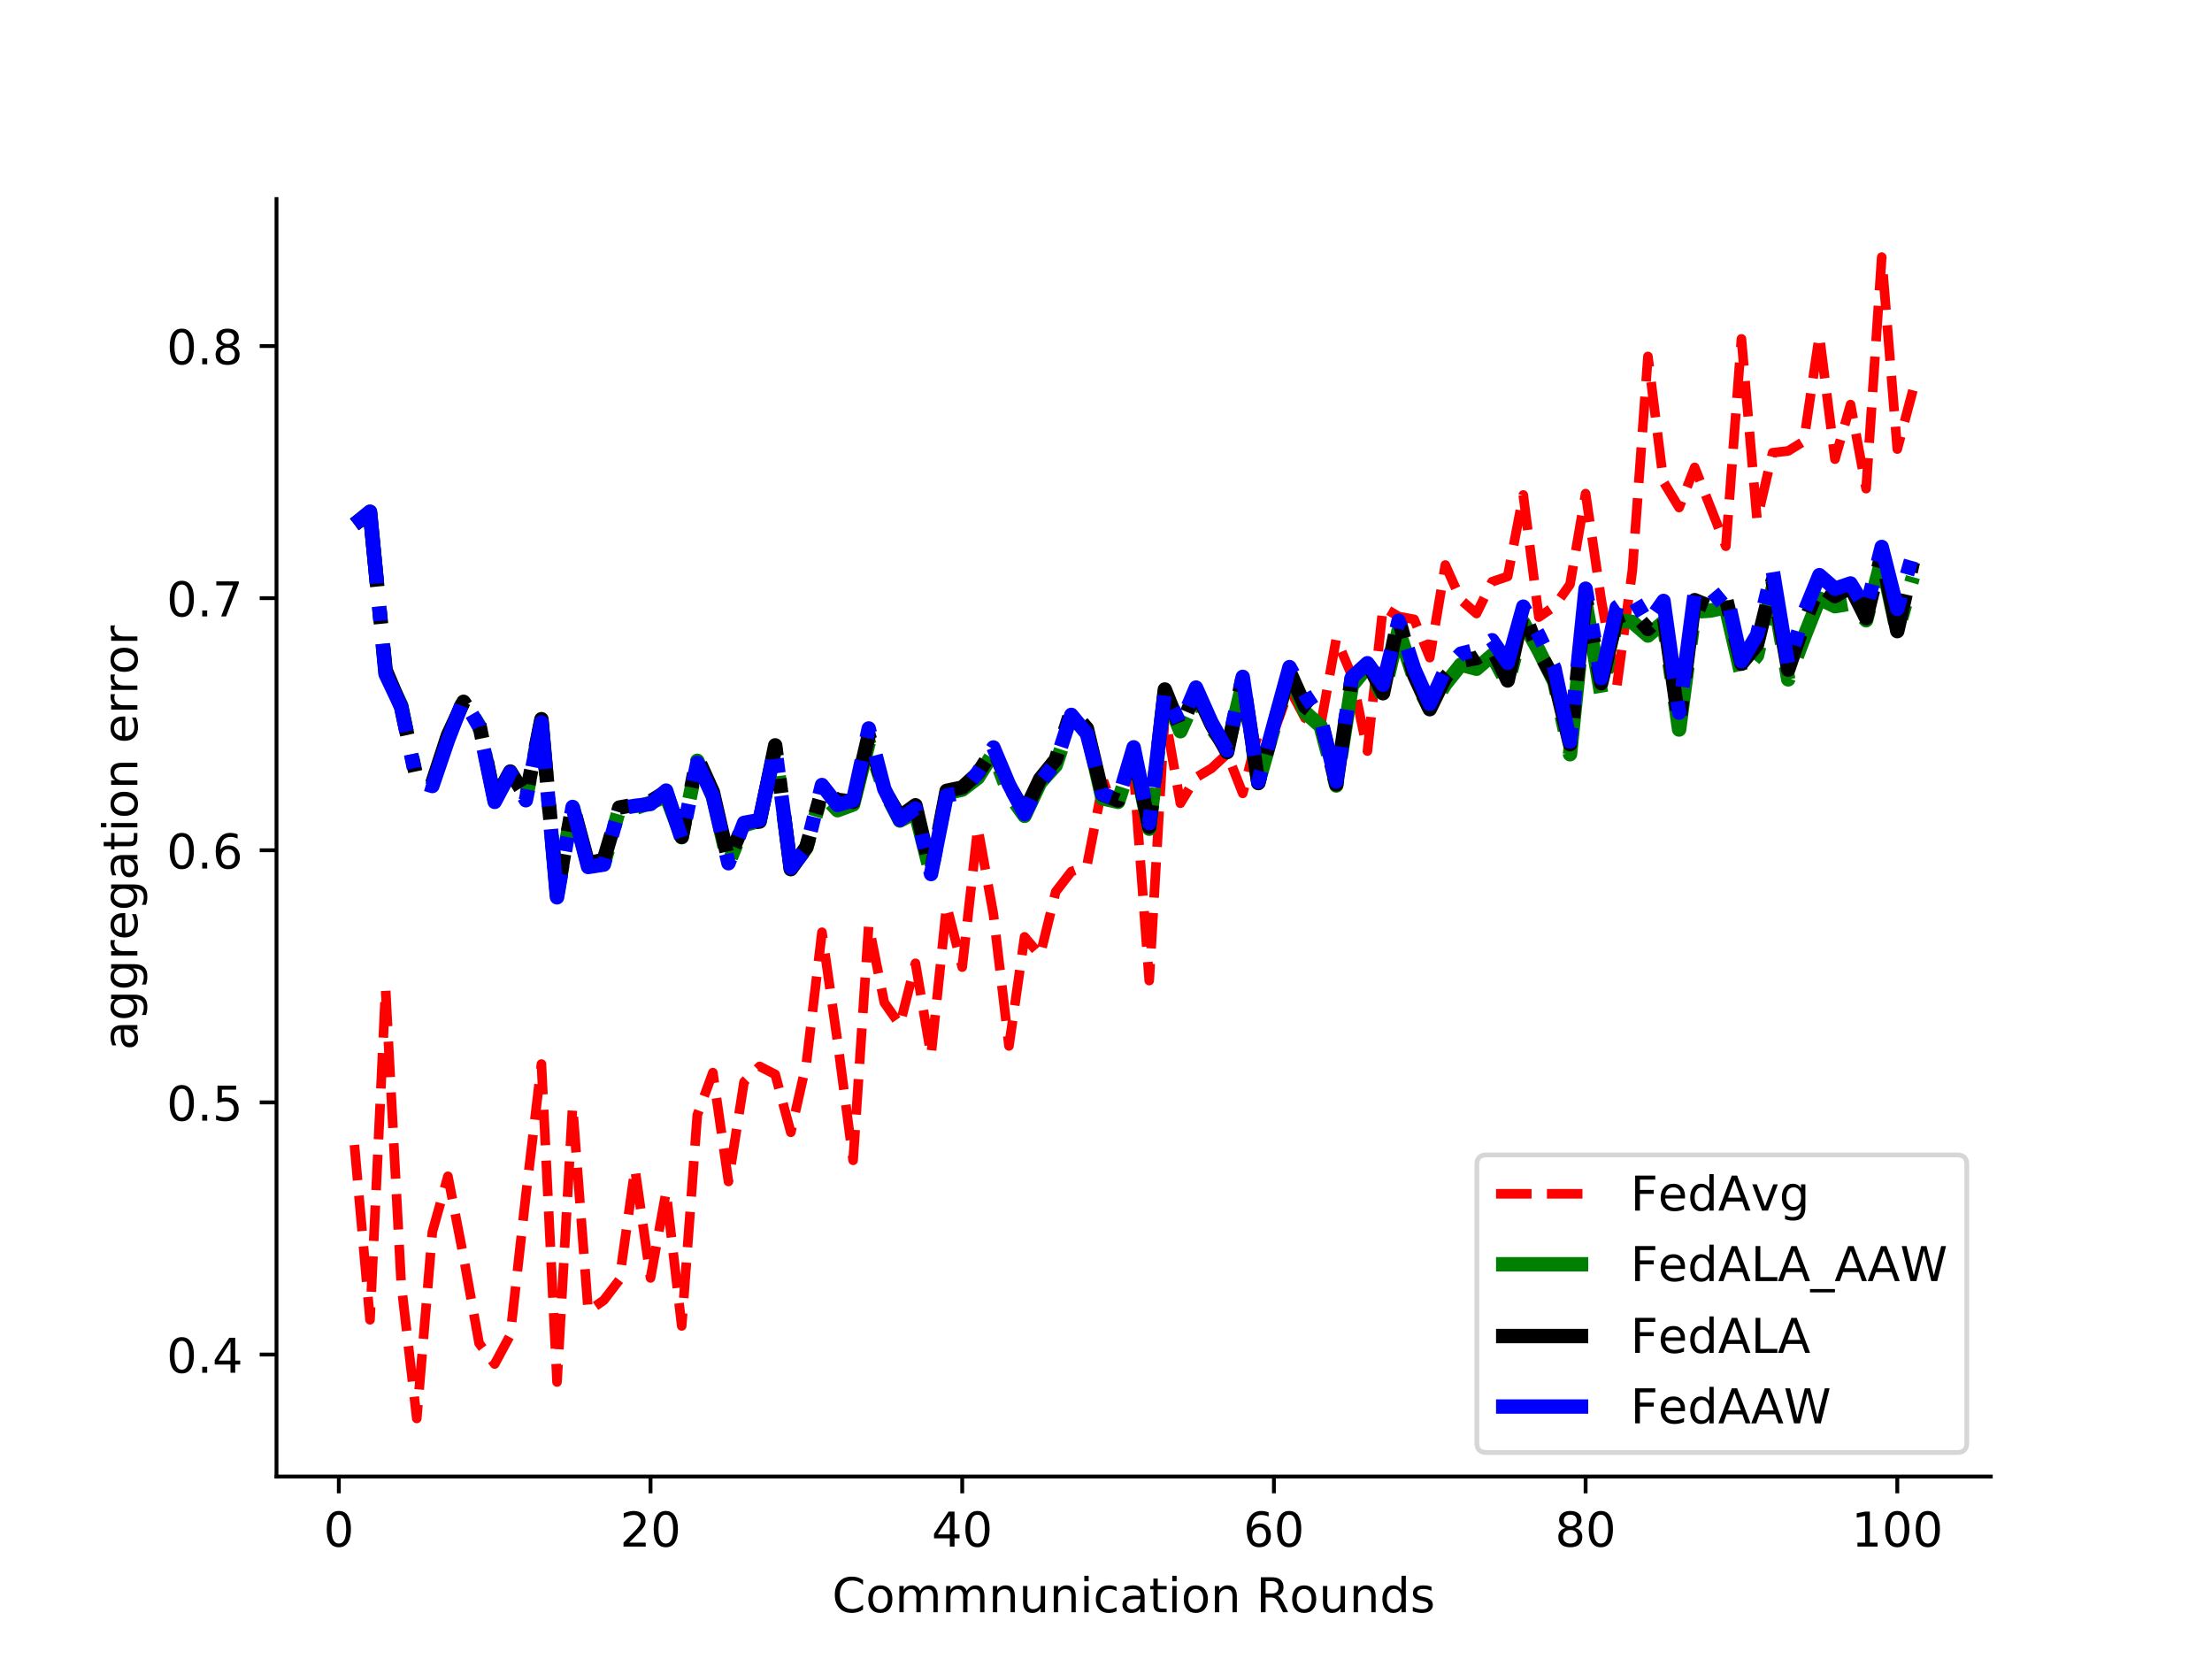 <?xml version="1.0" encoding="utf-8" standalone="no"?>
<!DOCTYPE svg PUBLIC "-//W3C//DTD SVG 1.1//EN"
  "http://www.w3.org/Graphics/SVG/1.1/DTD/svg11.dtd">
<!-- Created with matplotlib (https://matplotlib.org/) -->
<svg height="345.6pt" version="1.1" viewBox="0 0 460.8 345.6" width="460.8pt" xmlns="http://www.w3.org/2000/svg" xmlns:xlink="http://www.w3.org/1999/xlink">
 <defs>
  <style type="text/css">
*{stroke-linecap:butt;stroke-linejoin:round;}
  </style>
 </defs>
 <g id="figure_1">
  <g id="patch_1">
   <path d="M 0 345.6 
L 460.8 345.6 
L 460.8 0 
L 0 0 
z
" style="fill:#ffffff;"/>
  </g>
  <g id="axes_1">
   <g id="patch_2">
    <path d="M 57.6 307.584 
L 414.72 307.584 
L 414.72 41.472 
L 57.6 41.472 
z
" style="fill:#ffffff;"/>
   </g>
   <g id="matplotlib.axis_1">
    <g id="xtick_1">
     <g id="line2d_1">
      <defs>
       <path d="M 0 0 
L 0 3.5 
" id="mc156497c60" style="stroke:#000000;stroke-width:0.8;"/>
      </defs>
      <g>
       <use style="stroke:#000000;stroke-width:0.8;" x="70.586" xlink:href="#mc156497c60" y="307.584"/>
      </g>
     </g>
     <g id="text_1">
      <!-- 0 -->
      <defs>
       <path d="M 31.781 66.406 
Q 24.172 66.406 20.328 58.906 
Q 16.5 51.422 16.5 36.375 
Q 16.5 21.391 20.328 13.891 
Q 24.172 6.391 31.781 6.391 
Q 39.453 6.391 43.281 13.891 
Q 47.125 21.391 47.125 36.375 
Q 47.125 51.422 43.281 58.906 
Q 39.453 66.406 31.781 66.406 
z
M 31.781 74.219 
Q 44.047 74.219 50.516 64.516 
Q 56.984 54.828 56.984 36.375 
Q 56.984 17.969 50.516 8.266 
Q 44.047 -1.422 31.781 -1.422 
Q 19.531 -1.422 13.062 8.266 
Q 6.594 17.969 6.594 36.375 
Q 6.594 54.828 13.062 64.516 
Q 19.531 74.219 31.781 74.219 
z
" id="DejaVuSans-48"/>
      </defs>
      <g transform="translate(67.405 322.182)scale(0.1 -0.1)">
       <use xlink:href="#DejaVuSans-48"/>
      </g>
     </g>
    </g>
    <g id="xtick_2">
     <g id="line2d_2">
      <g>
       <use style="stroke:#000000;stroke-width:0.8;" x="135.517" xlink:href="#mc156497c60" y="307.584"/>
      </g>
     </g>
     <g id="text_2">
      <!-- 20 -->
      <defs>
       <path d="M 19.188 8.297 
L 53.609 8.297 
L 53.609 0 
L 7.328 0 
L 7.328 8.297 
Q 12.938 14.109 22.625 23.891 
Q 32.328 33.688 34.812 36.531 
Q 39.547 41.844 41.422 45.531 
Q 43.312 49.219 43.312 52.781 
Q 43.312 58.594 39.234 62.25 
Q 35.156 65.922 28.609 65.922 
Q 23.969 65.922 18.812 64.312 
Q 13.672 62.703 7.812 59.422 
L 7.812 69.391 
Q 13.766 71.781 18.938 73 
Q 24.125 74.219 28.422 74.219 
Q 39.75 74.219 46.484 68.547 
Q 53.219 62.891 53.219 53.422 
Q 53.219 48.922 51.531 44.891 
Q 49.859 40.875 45.406 35.406 
Q 44.188 33.984 37.641 27.219 
Q 31.109 20.453 19.188 8.297 
z
" id="DejaVuSans-50"/>
      </defs>
      <g transform="translate(129.155 322.182)scale(0.1 -0.1)">
       <use xlink:href="#DejaVuSans-50"/>
       <use x="63.623" xlink:href="#DejaVuSans-48"/>
      </g>
     </g>
    </g>
    <g id="xtick_3">
     <g id="line2d_3">
      <g>
       <use style="stroke:#000000;stroke-width:0.8;" x="200.448" xlink:href="#mc156497c60" y="307.584"/>
      </g>
     </g>
     <g id="text_3">
      <!-- 40 -->
      <defs>
       <path d="M 37.797 64.312 
L 12.891 25.391 
L 37.797 25.391 
z
M 35.203 72.906 
L 47.609 72.906 
L 47.609 25.391 
L 58.016 25.391 
L 58.016 17.188 
L 47.609 17.188 
L 47.609 0 
L 37.797 0 
L 37.797 17.188 
L 4.891 17.188 
L 4.891 26.703 
z
" id="DejaVuSans-52"/>
      </defs>
      <g transform="translate(194.085 322.182)scale(0.1 -0.1)">
       <use xlink:href="#DejaVuSans-52"/>
       <use x="63.623" xlink:href="#DejaVuSans-48"/>
      </g>
     </g>
    </g>
    <g id="xtick_4">
     <g id="line2d_4">
      <g>
       <use style="stroke:#000000;stroke-width:0.8;" x="265.379" xlink:href="#mc156497c60" y="307.584"/>
      </g>
     </g>
     <g id="text_4">
      <!-- 60 -->
      <defs>
       <path d="M 33.016 40.375 
Q 26.375 40.375 22.484 35.828 
Q 18.609 31.297 18.609 23.391 
Q 18.609 15.531 22.484 10.953 
Q 26.375 6.391 33.016 6.391 
Q 39.656 6.391 43.531 10.953 
Q 47.406 15.531 47.406 23.391 
Q 47.406 31.297 43.531 35.828 
Q 39.656 40.375 33.016 40.375 
z
M 52.594 71.297 
L 52.594 62.312 
Q 48.875 64.062 45.094 64.984 
Q 41.312 65.922 37.594 65.922 
Q 27.828 65.922 22.672 59.328 
Q 17.531 52.734 16.797 39.406 
Q 19.672 43.656 24.016 45.922 
Q 28.375 48.188 33.594 48.188 
Q 44.578 48.188 50.953 41.516 
Q 57.328 34.859 57.328 23.391 
Q 57.328 12.156 50.688 5.359 
Q 44.047 -1.422 33.016 -1.422 
Q 20.359 -1.422 13.672 8.266 
Q 6.984 17.969 6.984 36.375 
Q 6.984 53.656 15.188 63.938 
Q 23.391 74.219 37.203 74.219 
Q 40.922 74.219 44.703 73.484 
Q 48.484 72.75 52.594 71.297 
z
" id="DejaVuSans-54"/>
      </defs>
      <g transform="translate(259.016 322.182)scale(0.1 -0.1)">
       <use xlink:href="#DejaVuSans-54"/>
       <use x="63.623" xlink:href="#DejaVuSans-48"/>
      </g>
     </g>
    </g>
    <g id="xtick_5">
     <g id="line2d_5">
      <g>
       <use style="stroke:#000000;stroke-width:0.8;" x="330.31" xlink:href="#mc156497c60" y="307.584"/>
      </g>
     </g>
     <g id="text_5">
      <!-- 80 -->
      <defs>
       <path d="M 31.781 34.625 
Q 24.75 34.625 20.719 30.859 
Q 16.703 27.094 16.703 20.516 
Q 16.703 13.922 20.719 10.156 
Q 24.75 6.391 31.781 6.391 
Q 38.812 6.391 42.859 10.172 
Q 46.922 13.969 46.922 20.516 
Q 46.922 27.094 42.891 30.859 
Q 38.875 34.625 31.781 34.625 
z
M 21.922 38.812 
Q 15.578 40.375 12.031 44.719 
Q 8.5 49.078 8.5 55.328 
Q 8.5 64.062 14.719 69.141 
Q 20.953 74.219 31.781 74.219 
Q 42.672 74.219 48.875 69.141 
Q 55.078 64.062 55.078 55.328 
Q 55.078 49.078 51.531 44.719 
Q 48 40.375 41.703 38.812 
Q 48.828 37.156 52.797 32.312 
Q 56.781 27.484 56.781 20.516 
Q 56.781 9.906 50.312 4.234 
Q 43.844 -1.422 31.781 -1.422 
Q 19.734 -1.422 13.25 4.234 
Q 6.781 9.906 6.781 20.516 
Q 6.781 27.484 10.781 32.312 
Q 14.797 37.156 21.922 38.812 
z
M 18.312 54.391 
Q 18.312 48.734 21.844 45.562 
Q 25.391 42.391 31.781 42.391 
Q 38.141 42.391 41.719 45.562 
Q 45.312 48.734 45.312 54.391 
Q 45.312 60.062 41.719 63.234 
Q 38.141 66.406 31.781 66.406 
Q 25.391 66.406 21.844 63.234 
Q 18.312 60.062 18.312 54.391 
z
" id="DejaVuSans-56"/>
      </defs>
      <g transform="translate(323.947 322.182)scale(0.1 -0.1)">
       <use xlink:href="#DejaVuSans-56"/>
       <use x="63.623" xlink:href="#DejaVuSans-48"/>
      </g>
     </g>
    </g>
    <g id="xtick_6">
     <g id="line2d_6">
      <g>
       <use style="stroke:#000000;stroke-width:0.8;" x="395.241" xlink:href="#mc156497c60" y="307.584"/>
      </g>
     </g>
     <g id="text_6">
      <!-- 100 -->
      <defs>
       <path d="M 12.406 8.297 
L 28.516 8.297 
L 28.516 63.922 
L 10.984 60.406 
L 10.984 69.391 
L 28.422 72.906 
L 38.281 72.906 
L 38.281 8.297 
L 54.391 8.297 
L 54.391 0 
L 12.406 0 
z
" id="DejaVuSans-49"/>
      </defs>
      <g transform="translate(385.697 322.182)scale(0.1 -0.1)">
       <use xlink:href="#DejaVuSans-49"/>
       <use x="63.623" xlink:href="#DejaVuSans-48"/>
       <use x="127.246" xlink:href="#DejaVuSans-48"/>
      </g>
     </g>
    </g>
    <g id="text_7">
     <!--  Commnunication Rounds  -->
     <defs>
      <path id="DejaVuSans-32"/>
      <path d="M 64.406 67.281 
L 64.406 56.891 
Q 59.422 61.531 53.781 63.812 
Q 48.141 66.109 41.797 66.109 
Q 29.297 66.109 22.656 58.469 
Q 16.016 50.828 16.016 36.375 
Q 16.016 21.969 22.656 14.328 
Q 29.297 6.688 41.797 6.688 
Q 48.141 6.688 53.781 8.984 
Q 59.422 11.281 64.406 15.922 
L 64.406 5.609 
Q 59.234 2.094 53.438 0.328 
Q 47.656 -1.422 41.219 -1.422 
Q 24.656 -1.422 15.125 8.703 
Q 5.609 18.844 5.609 36.375 
Q 5.609 53.953 15.125 64.078 
Q 24.656 74.219 41.219 74.219 
Q 47.75 74.219 53.531 72.484 
Q 59.328 70.75 64.406 67.281 
z
" id="DejaVuSans-67"/>
      <path d="M 30.609 48.391 
Q 23.391 48.391 19.188 42.75 
Q 14.984 37.109 14.984 27.297 
Q 14.984 17.484 19.156 11.844 
Q 23.344 6.203 30.609 6.203 
Q 37.797 6.203 41.984 11.859 
Q 46.188 17.531 46.188 27.297 
Q 46.188 37.016 41.984 42.703 
Q 37.797 48.391 30.609 48.391 
z
M 30.609 56 
Q 42.328 56 49.016 48.375 
Q 55.719 40.766 55.719 27.297 
Q 55.719 13.875 49.016 6.219 
Q 42.328 -1.422 30.609 -1.422 
Q 18.844 -1.422 12.172 6.219 
Q 5.516 13.875 5.516 27.297 
Q 5.516 40.766 12.172 48.375 
Q 18.844 56 30.609 56 
z
" id="DejaVuSans-111"/>
      <path d="M 52 44.188 
Q 55.375 50.25 60.062 53.125 
Q 64.75 56 71.094 56 
Q 79.641 56 84.281 50.016 
Q 88.922 44.047 88.922 33.016 
L 88.922 0 
L 79.891 0 
L 79.891 32.719 
Q 79.891 40.578 77.094 44.375 
Q 74.312 48.188 68.609 48.188 
Q 61.625 48.188 57.562 43.547 
Q 53.516 38.922 53.516 30.906 
L 53.516 0 
L 44.484 0 
L 44.484 32.719 
Q 44.484 40.625 41.703 44.406 
Q 38.922 48.188 33.109 48.188 
Q 26.219 48.188 22.156 43.531 
Q 18.109 38.875 18.109 30.906 
L 18.109 0 
L 9.078 0 
L 9.078 54.688 
L 18.109 54.688 
L 18.109 46.188 
Q 21.188 51.219 25.484 53.609 
Q 29.781 56 35.688 56 
Q 41.656 56 45.828 52.969 
Q 50 49.953 52 44.188 
z
" id="DejaVuSans-109"/>
      <path d="M 54.891 33.016 
L 54.891 0 
L 45.906 0 
L 45.906 32.719 
Q 45.906 40.484 42.875 44.328 
Q 39.844 48.188 33.797 48.188 
Q 26.516 48.188 22.312 43.547 
Q 18.109 38.922 18.109 30.906 
L 18.109 0 
L 9.078 0 
L 9.078 54.688 
L 18.109 54.688 
L 18.109 46.188 
Q 21.344 51.125 25.703 53.562 
Q 30.078 56 35.797 56 
Q 45.219 56 50.047 50.172 
Q 54.891 44.344 54.891 33.016 
z
" id="DejaVuSans-110"/>
      <path d="M 8.5 21.578 
L 8.5 54.688 
L 17.484 54.688 
L 17.484 21.922 
Q 17.484 14.156 20.5 10.266 
Q 23.531 6.391 29.594 6.391 
Q 36.859 6.391 41.078 11.031 
Q 45.312 15.672 45.312 23.688 
L 45.312 54.688 
L 54.297 54.688 
L 54.297 0 
L 45.312 0 
L 45.312 8.406 
Q 42.047 3.422 37.719 1 
Q 33.406 -1.422 27.688 -1.422 
Q 18.266 -1.422 13.375 4.438 
Q 8.5 10.297 8.5 21.578 
z
M 31.109 56 
z
" id="DejaVuSans-117"/>
      <path d="M 9.422 54.688 
L 18.406 54.688 
L 18.406 0 
L 9.422 0 
z
M 9.422 75.984 
L 18.406 75.984 
L 18.406 64.594 
L 9.422 64.594 
z
" id="DejaVuSans-105"/>
      <path d="M 48.781 52.594 
L 48.781 44.188 
Q 44.969 46.297 41.141 47.344 
Q 37.312 48.391 33.406 48.391 
Q 24.656 48.391 19.812 42.844 
Q 14.984 37.312 14.984 27.297 
Q 14.984 17.281 19.812 11.734 
Q 24.656 6.203 33.406 6.203 
Q 37.312 6.203 41.141 7.25 
Q 44.969 8.297 48.781 10.406 
L 48.781 2.094 
Q 45.016 0.344 40.984 -0.531 
Q 36.969 -1.422 32.422 -1.422 
Q 20.062 -1.422 12.781 6.344 
Q 5.516 14.109 5.516 27.297 
Q 5.516 40.672 12.859 48.328 
Q 20.219 56 33.016 56 
Q 37.156 56 41.109 55.141 
Q 45.062 54.297 48.781 52.594 
z
" id="DejaVuSans-99"/>
      <path d="M 34.281 27.484 
Q 23.391 27.484 19.188 25 
Q 14.984 22.516 14.984 16.5 
Q 14.984 11.719 18.141 8.906 
Q 21.297 6.109 26.703 6.109 
Q 34.188 6.109 38.703 11.406 
Q 43.219 16.703 43.219 25.484 
L 43.219 27.484 
z
M 52.203 31.203 
L 52.203 0 
L 43.219 0 
L 43.219 8.297 
Q 40.141 3.328 35.547 0.953 
Q 30.953 -1.422 24.312 -1.422 
Q 15.922 -1.422 10.953 3.297 
Q 6 8.016 6 15.922 
Q 6 25.141 12.172 29.828 
Q 18.359 34.516 30.609 34.516 
L 43.219 34.516 
L 43.219 35.406 
Q 43.219 41.609 39.141 45 
Q 35.062 48.391 27.688 48.391 
Q 23 48.391 18.547 47.266 
Q 14.109 46.141 10.016 43.891 
L 10.016 52.203 
Q 14.938 54.109 19.578 55.047 
Q 24.219 56 28.609 56 
Q 40.484 56 46.344 49.844 
Q 52.203 43.703 52.203 31.203 
z
" id="DejaVuSans-97"/>
      <path d="M 18.312 70.219 
L 18.312 54.688 
L 36.812 54.688 
L 36.812 47.703 
L 18.312 47.703 
L 18.312 18.016 
Q 18.312 11.328 20.141 9.422 
Q 21.969 7.516 27.594 7.516 
L 36.812 7.516 
L 36.812 0 
L 27.594 0 
Q 17.188 0 13.234 3.875 
Q 9.281 7.766 9.281 18.016 
L 9.281 47.703 
L 2.688 47.703 
L 2.688 54.688 
L 9.281 54.688 
L 9.281 70.219 
z
" id="DejaVuSans-116"/>
      <path d="M 44.391 34.188 
Q 47.562 33.109 50.562 29.594 
Q 53.562 26.078 56.594 19.922 
L 66.609 0 
L 56 0 
L 46.688 18.703 
Q 43.062 26.031 39.672 28.422 
Q 36.281 30.812 30.422 30.812 
L 19.672 30.812 
L 19.672 0 
L 9.812 0 
L 9.812 72.906 
L 32.078 72.906 
Q 44.578 72.906 50.734 67.672 
Q 56.891 62.453 56.891 51.906 
Q 56.891 45.016 53.688 40.469 
Q 50.484 35.938 44.391 34.188 
z
M 19.672 64.797 
L 19.672 38.922 
L 32.078 38.922 
Q 39.203 38.922 42.844 42.219 
Q 46.484 45.516 46.484 51.906 
Q 46.484 58.297 42.844 61.547 
Q 39.203 64.797 32.078 64.797 
z
" id="DejaVuSans-82"/>
      <path d="M 45.406 46.391 
L 45.406 75.984 
L 54.391 75.984 
L 54.391 0 
L 45.406 0 
L 45.406 8.203 
Q 42.578 3.328 38.25 0.953 
Q 33.938 -1.422 27.875 -1.422 
Q 17.969 -1.422 11.734 6.484 
Q 5.516 14.406 5.516 27.297 
Q 5.516 40.188 11.734 48.094 
Q 17.969 56 27.875 56 
Q 33.938 56 38.25 53.625 
Q 42.578 51.266 45.406 46.391 
z
M 14.797 27.297 
Q 14.797 17.391 18.875 11.75 
Q 22.953 6.109 30.078 6.109 
Q 37.203 6.109 41.297 11.75 
Q 45.406 17.391 45.406 27.297 
Q 45.406 37.203 41.297 42.844 
Q 37.203 48.484 30.078 48.484 
Q 22.953 48.484 18.875 42.844 
Q 14.797 37.203 14.797 27.297 
z
" id="DejaVuSans-100"/>
      <path d="M 44.281 53.078 
L 44.281 44.578 
Q 40.484 46.531 36.375 47.5 
Q 32.281 48.484 27.875 48.484 
Q 21.188 48.484 17.844 46.438 
Q 14.5 44.391 14.5 40.281 
Q 14.5 37.156 16.891 35.375 
Q 19.281 33.594 26.516 31.984 
L 29.594 31.297 
Q 39.156 29.25 43.188 25.516 
Q 47.219 21.781 47.219 15.094 
Q 47.219 7.469 41.188 3.016 
Q 35.156 -1.422 24.609 -1.422 
Q 20.219 -1.422 15.453 -0.562 
Q 10.688 0.297 5.422 2 
L 5.422 11.281 
Q 10.406 8.688 15.234 7.391 
Q 20.062 6.109 24.812 6.109 
Q 31.156 6.109 34.562 8.281 
Q 37.984 10.453 37.984 14.406 
Q 37.984 18.062 35.516 20.016 
Q 33.062 21.969 24.703 23.781 
L 21.578 24.516 
Q 13.234 26.266 9.516 29.906 
Q 5.812 33.547 5.812 39.891 
Q 5.812 47.609 11.281 51.797 
Q 16.75 56 26.812 56 
Q 31.781 56 36.172 55.266 
Q 40.578 54.547 44.281 53.078 
z
" id="DejaVuSans-115"/>
     </defs>
     <g transform="translate(170.169 335.861)scale(0.1 -0.1)">
      <use xlink:href="#DejaVuSans-32"/>
      <use x="31.787" xlink:href="#DejaVuSans-67"/>
      <use x="101.611" xlink:href="#DejaVuSans-111"/>
      <use x="162.793" xlink:href="#DejaVuSans-109"/>
      <use x="260.205" xlink:href="#DejaVuSans-109"/>
      <use x="357.617" xlink:href="#DejaVuSans-110"/>
      <use x="420.996" xlink:href="#DejaVuSans-117"/>
      <use x="484.375" xlink:href="#DejaVuSans-110"/>
      <use x="547.754" xlink:href="#DejaVuSans-105"/>
      <use x="575.537" xlink:href="#DejaVuSans-99"/>
      <use x="630.518" xlink:href="#DejaVuSans-97"/>
      <use x="691.797" xlink:href="#DejaVuSans-116"/>
      <use x="731.006" xlink:href="#DejaVuSans-105"/>
      <use x="758.789" xlink:href="#DejaVuSans-111"/>
      <use x="819.971" xlink:href="#DejaVuSans-110"/>
      <use x="883.35" xlink:href="#DejaVuSans-32"/>
      <use x="915.137" xlink:href="#DejaVuSans-82"/>
      <use x="984.557" xlink:href="#DejaVuSans-111"/>
      <use x="1045.738" xlink:href="#DejaVuSans-117"/>
      <use x="1109.117" xlink:href="#DejaVuSans-110"/>
      <use x="1172.496" xlink:href="#DejaVuSans-100"/>
      <use x="1235.973" xlink:href="#DejaVuSans-115"/>
      <use x="1288.072" xlink:href="#DejaVuSans-32"/>
     </g>
    </g>
   </g>
   <g id="matplotlib.axis_2">
    <g id="ytick_1">
     <g id="line2d_7">
      <defs>
       <path d="M 0 0 
L -3.5 0 
" id="m874e9dde27" style="stroke:#000000;stroke-width:0.8;"/>
      </defs>
      <g>
       <use style="stroke:#000000;stroke-width:0.8;" x="57.6" xlink:href="#m874e9dde27" y="282.173"/>
      </g>
     </g>
     <g id="text_8">
      <!-- 0.4 -->
      <defs>
       <path d="M 10.688 12.406 
L 21 12.406 
L 21 0 
L 10.688 0 
z
" id="DejaVuSans-46"/>
      </defs>
      <g transform="translate(34.697 285.972)scale(0.1 -0.1)">
       <use xlink:href="#DejaVuSans-48"/>
       <use x="63.623" xlink:href="#DejaVuSans-46"/>
       <use x="95.41" xlink:href="#DejaVuSans-52"/>
      </g>
     </g>
    </g>
    <g id="ytick_2">
     <g id="line2d_8">
      <g>
       <use style="stroke:#000000;stroke-width:0.8;" x="57.6" xlink:href="#m874e9dde27" y="229.651"/>
      </g>
     </g>
     <g id="text_9">
      <!-- 0.5 -->
      <defs>
       <path d="M 10.797 72.906 
L 49.516 72.906 
L 49.516 64.594 
L 19.828 64.594 
L 19.828 46.734 
Q 21.969 47.469 24.109 47.828 
Q 26.266 48.188 28.422 48.188 
Q 40.625 48.188 47.75 41.5 
Q 54.891 34.812 54.891 23.391 
Q 54.891 11.625 47.562 5.094 
Q 40.234 -1.422 26.906 -1.422 
Q 22.312 -1.422 17.547 -0.641 
Q 12.797 0.141 7.719 1.703 
L 7.719 11.625 
Q 12.109 9.234 16.797 8.062 
Q 21.484 6.891 26.703 6.891 
Q 35.156 6.891 40.078 11.328 
Q 45.016 15.766 45.016 23.391 
Q 45.016 31 40.078 35.438 
Q 35.156 39.891 26.703 39.891 
Q 22.75 39.891 18.812 39.016 
Q 14.891 38.141 10.797 36.281 
z
" id="DejaVuSans-53"/>
      </defs>
      <g transform="translate(34.697 233.45)scale(0.1 -0.1)">
       <use xlink:href="#DejaVuSans-48"/>
       <use x="63.623" xlink:href="#DejaVuSans-46"/>
       <use x="95.41" xlink:href="#DejaVuSans-53"/>
      </g>
     </g>
    </g>
    <g id="ytick_3">
     <g id="line2d_9">
      <g>
       <use style="stroke:#000000;stroke-width:0.8;" x="57.6" xlink:href="#m874e9dde27" y="177.129"/>
      </g>
     </g>
     <g id="text_10">
      <!-- 0.6 -->
      <g transform="translate(34.697 180.928)scale(0.1 -0.1)">
       <use xlink:href="#DejaVuSans-48"/>
       <use x="63.623" xlink:href="#DejaVuSans-46"/>
       <use x="95.41" xlink:href="#DejaVuSans-54"/>
      </g>
     </g>
    </g>
    <g id="ytick_4">
     <g id="line2d_10">
      <g>
       <use style="stroke:#000000;stroke-width:0.8;" x="57.6" xlink:href="#m874e9dde27" y="124.607"/>
      </g>
     </g>
     <g id="text_11">
      <!-- 0.7 -->
      <defs>
       <path d="M 8.203 72.906 
L 55.078 72.906 
L 55.078 68.703 
L 28.609 0 
L 18.312 0 
L 43.219 64.594 
L 8.203 64.594 
z
" id="DejaVuSans-55"/>
      </defs>
      <g transform="translate(34.697 128.406)scale(0.1 -0.1)">
       <use xlink:href="#DejaVuSans-48"/>
       <use x="63.623" xlink:href="#DejaVuSans-46"/>
       <use x="95.41" xlink:href="#DejaVuSans-55"/>
      </g>
     </g>
    </g>
    <g id="ytick_5">
     <g id="line2d_11">
      <g>
       <use style="stroke:#000000;stroke-width:0.8;" x="57.6" xlink:href="#m874e9dde27" y="72.085"/>
      </g>
     </g>
     <g id="text_12">
      <!-- 0.8 -->
      <g transform="translate(34.697 75.885)scale(0.1 -0.1)">
       <use xlink:href="#DejaVuSans-48"/>
       <use x="63.623" xlink:href="#DejaVuSans-46"/>
       <use x="95.41" xlink:href="#DejaVuSans-56"/>
      </g>
     </g>
    </g>
    <g id="text_13">
     <!--  aggregation error  -->
     <defs>
      <path d="M 45.406 27.984 
Q 45.406 37.75 41.375 43.109 
Q 37.359 48.484 30.078 48.484 
Q 22.859 48.484 18.828 43.109 
Q 14.797 37.75 14.797 27.984 
Q 14.797 18.266 18.828 12.891 
Q 22.859 7.516 30.078 7.516 
Q 37.359 7.516 41.375 12.891 
Q 45.406 18.266 45.406 27.984 
z
M 54.391 6.781 
Q 54.391 -7.172 48.188 -13.984 
Q 42 -20.797 29.203 -20.797 
Q 24.469 -20.797 20.266 -20.094 
Q 16.062 -19.391 12.109 -17.922 
L 12.109 -9.188 
Q 16.062 -11.328 19.922 -12.344 
Q 23.781 -13.375 27.781 -13.375 
Q 36.625 -13.375 41.016 -8.766 
Q 45.406 -4.156 45.406 5.172 
L 45.406 9.625 
Q 42.625 4.781 38.281 2.391 
Q 33.938 0 27.875 0 
Q 17.828 0 11.672 7.656 
Q 5.516 15.328 5.516 27.984 
Q 5.516 40.672 11.672 48.328 
Q 17.828 56 27.875 56 
Q 33.938 56 38.281 53.609 
Q 42.625 51.219 45.406 46.391 
L 45.406 54.688 
L 54.391 54.688 
z
" id="DejaVuSans-103"/>
      <path d="M 41.109 46.297 
Q 39.594 47.172 37.812 47.578 
Q 36.031 48 33.891 48 
Q 26.266 48 22.188 43.047 
Q 18.109 38.094 18.109 28.812 
L 18.109 0 
L 9.078 0 
L 9.078 54.688 
L 18.109 54.688 
L 18.109 46.188 
Q 20.953 51.172 25.484 53.578 
Q 30.031 56 36.531 56 
Q 37.453 56 38.578 55.875 
Q 39.703 55.766 41.062 55.516 
z
" id="DejaVuSans-114"/>
      <path d="M 56.203 29.594 
L 56.203 25.203 
L 14.891 25.203 
Q 15.484 15.922 20.484 11.062 
Q 25.484 6.203 34.422 6.203 
Q 39.594 6.203 44.453 7.469 
Q 49.312 8.734 54.109 11.281 
L 54.109 2.781 
Q 49.266 0.734 44.188 -0.344 
Q 39.109 -1.422 33.891 -1.422 
Q 20.797 -1.422 13.156 6.188 
Q 5.516 13.812 5.516 26.812 
Q 5.516 40.234 12.766 48.109 
Q 20.016 56 32.328 56 
Q 43.359 56 49.781 48.891 
Q 56.203 41.797 56.203 29.594 
z
M 47.219 32.234 
Q 47.125 39.594 43.094 43.984 
Q 39.062 48.391 32.422 48.391 
Q 24.906 48.391 20.391 44.141 
Q 15.875 39.891 15.188 32.172 
z
" id="DejaVuSans-101"/>
     </defs>
     <g transform="translate(28.617 221.954)rotate(-90)scale(0.1 -0.1)">
      <use xlink:href="#DejaVuSans-32"/>
      <use x="31.787" xlink:href="#DejaVuSans-97"/>
      <use x="93.066" xlink:href="#DejaVuSans-103"/>
      <use x="156.543" xlink:href="#DejaVuSans-103"/>
      <use x="220.02" xlink:href="#DejaVuSans-114"/>
      <use x="261.102" xlink:href="#DejaVuSans-101"/>
      <use x="322.625" xlink:href="#DejaVuSans-103"/>
      <use x="386.102" xlink:href="#DejaVuSans-97"/>
      <use x="447.381" xlink:href="#DejaVuSans-116"/>
      <use x="486.59" xlink:href="#DejaVuSans-105"/>
      <use x="514.373" xlink:href="#DejaVuSans-111"/>
      <use x="575.555" xlink:href="#DejaVuSans-110"/>
      <use x="638.934" xlink:href="#DejaVuSans-32"/>
      <use x="670.721" xlink:href="#DejaVuSans-101"/>
      <use x="732.244" xlink:href="#DejaVuSans-114"/>
      <use x="773.342" xlink:href="#DejaVuSans-114"/>
      <use x="814.424" xlink:href="#DejaVuSans-111"/>
      <use x="875.605" xlink:href="#DejaVuSans-114"/>
      <use x="916.719" xlink:href="#DejaVuSans-32"/>
     </g>
    </g>
   </g>
   <g id="line2d_12">
    <path clip-path="url(#pdf287dffa6)" d="M 73.833 238.518 
L 77.079 274.938 
L 80.326 205.993 
L 83.572 267.361 
L 86.819 295.488 
L 90.065 256.637 
L 93.312 245.044 
L 96.559 261.791 
L 99.805 279.827 
L 103.052 284.153 
L 106.298 278.123 
L 109.545 249.05 
L 112.791 221.658 
L 116.038 287.896 
L 119.284 230.43 
L 122.531 273.117 
L 125.777 270.868 
L 129.024 266.626 
L 132.271 243.499 
L 135.517 266.217 
L 138.764 248.242 
L 142.01 276.214 
L 145.257 232.274 
L 148.503 223.446 
L 151.75 246.128 
L 154.996 225.375 
L 158.243 222.15 
L 161.489 223.811 
L 164.736 235.878 
L 167.983 221.506 
L 171.229 194.202 
L 174.476 216.985 
L 177.722 241.717 
L 180.969 192.727 
L 184.215 208.86 
L 187.462 213.496 
L 190.708 200.672 
L 193.955 219.851 
L 197.201 188.675 
L 200.448 201.468 
L 203.695 172.419 
L 206.941 190.425 
L 210.188 217.888 
L 213.434 195.163 
L 216.681 199.023 
L 219.927 185.768 
L 223.174 181.567 
L 226.42 180.372 
L 229.667 163.714 
L 232.913 162.57 
L 236.16 160.598 
L 239.407 204.271 
L 242.653 148.886 
L 245.9 167.333 
L 249.146 161.986 
L 252.393 160.045 
L 255.639 157.041 
L 258.886 165.273 
L 262.132 152.582 
L 265.379 152.494 
L 268.625 143.518 
L 271.872 149.605 
L 275.119 151.073 
L 278.365 133.055 
L 281.612 140.741 
L 284.858 156.459 
L 288.105 126.482 
L 291.351 128.43 
L 294.598 129.023 
L 297.844 136.995 
L 301.091 117.702 
L 304.337 124.984 
L 307.584 127.812 
L 310.831 121.182 
L 314.077 120.085 
L 317.324 103.114 
L 320.57 128.559 
L 323.817 126.321 
L 327.063 121.738 
L 330.31 102.833 
L 333.556 124.886 
L 336.803 143.001 
L 340.049 118.852 
L 343.296 74.252 
L 346.543 100.389 
L 349.789 105.733 
L 353.036 97.365 
L 356.282 105.579 
L 359.529 113.793 
L 362.775 70.594 
L 366.022 108.232 
L 369.268 94.311 
L 372.515 93.933 
L 375.761 91.942 
L 379.008 69.884 
L 382.255 95.654 
L 385.501 84.28 
L 388.748 101.796 
L 391.994 53.568 
L 395.241 93.553 
L 398.487 81.308 
" style="fill:none;stroke:#ff0000;stroke-dasharray:7.4,3.2;stroke-dashoffset:0;stroke-width:2;"/>
   </g>
   <g id="line2d_13">
    <path clip-path="url(#pdf287dffa6)" d="M 73.833 109.237 
L 77.079 106.628 
L 80.326 140.264 
L 83.572 146.909 
L 86.819 162.664 
L 90.065 163.341 
L 93.312 153.866 
L 96.559 145.891 
L 99.805 151.123 
L 103.052 166.63 
L 106.298 160.915 
L 109.545 166.382 
L 112.791 150.069 
L 116.038 186.667 
L 119.284 167.912 
L 122.531 180.484 
L 125.777 180.002 
L 129.024 168.46 
L 132.271 168.351 
L 135.517 167.228 
L 138.764 165.8 
L 142.01 174.402 
L 145.257 158.488 
L 148.503 165.933 
L 151.75 179.883 
L 154.996 171.909 
L 158.243 170.951 
L 161.489 155.944 
L 164.736 181.051 
L 167.983 176.581 
L 171.229 165.315 
L 174.476 168.784 
L 177.722 167.581 
L 180.969 154.669 
L 184.215 164.654 
L 187.462 170.937 
L 190.708 169.235 
L 193.955 182.067 
L 197.201 165.209 
L 200.448 164.49 
L 203.695 162.016 
L 206.941 156.855 
L 210.188 165.445 
L 213.434 169.952 
L 216.681 163.024 
L 219.927 159.44 
L 223.174 149.712 
L 226.42 152.186 
L 229.667 166.304 
L 232.913 167.041 
L 236.16 157.093 
L 239.407 172.64 
L 242.653 144.338 
L 245.9 152.329 
L 249.146 145.095 
L 252.393 151.673 
L 255.639 155.965 
L 258.886 142.52 
L 262.132 163.05 
L 265.379 151.561 
L 268.625 139.994 
L 271.872 148.395 
L 275.119 151.277 
L 278.365 163.627 
L 281.612 142.821 
L 284.858 138.887 
L 288.105 145.139 
L 291.351 131.364 
L 294.598 141.309 
L 297.844 147.698 
L 301.091 142.518 
L 304.337 138.45 
L 307.584 139.311 
L 310.831 136.51 
L 314.077 142.528 
L 317.324 129.677 
L 320.57 135.547 
L 323.817 142.11 
L 327.063 157.119 
L 330.31 125.579 
L 333.556 144.541 
L 336.803 129.14 
L 340.049 129.578 
L 343.296 132.392 
L 346.543 129.588 
L 349.789 151.972 
L 353.036 127.409 
L 356.282 127.198 
L 359.529 126.518 
L 362.775 140.52 
L 366.022 136.555 
L 369.268 122.645 
L 372.515 141.524 
L 375.761 132.883 
L 379.008 124.697 
L 382.255 126.291 
L 385.501 125.723 
L 388.748 129.206 
L 391.994 116.724 
L 395.241 131.699 
L 398.487 120.217 
" style="fill:none;stroke:#008000;stroke-dasharray:19.2,4.8,3,4.8;stroke-dashoffset:0;stroke-width:3;"/>
   </g>
   <g id="line2d_14">
    <path clip-path="url(#pdf287dffa6)" d="M 73.833 109.236 
L 77.079 107.006 
L 80.326 139.582 
L 83.572 147.279 
L 86.819 162.236 
L 90.065 163.139 
L 93.312 153.164 
L 96.559 146.201 
L 99.805 150.725 
L 103.052 166.685 
L 106.298 160.73 
L 109.545 166.009 
L 112.791 149.818 
L 116.038 186.234 
L 119.284 167.768 
L 122.531 179.869 
L 125.777 179.103 
L 129.024 168.223 
L 132.271 167.639 
L 135.517 166.917 
L 138.764 164.95 
L 142.01 174.339 
L 145.257 157.808 
L 148.503 165.004 
L 151.75 179.172 
L 154.996 171.489 
L 158.243 171.141 
L 161.489 155.27 
L 164.736 181.031 
L 167.983 176.455 
L 171.229 164.77 
L 174.476 166.628 
L 177.722 167.025 
L 180.969 153.171 
L 184.215 164.599 
L 187.462 170.143 
L 190.708 167.755 
L 193.955 181.603 
L 197.201 164.743 
L 200.448 164.062 
L 203.695 161.089 
L 206.941 156.059 
L 210.188 163.639 
L 213.434 169.101 
L 216.681 162.262 
L 219.927 158.253 
L 223.174 148.035 
L 226.42 151.761 
L 229.667 165.525 
L 232.913 166.743 
L 236.16 156.268 
L 239.407 172.249 
L 242.653 143.637 
L 245.9 151.714 
L 249.146 143.95 
L 252.393 150.959 
L 255.639 156.679 
L 258.886 141.028 
L 262.132 163.129 
L 265.379 151.048 
L 268.625 139.896 
L 271.872 147.154 
L 275.119 149.787 
L 278.365 163.385 
L 281.612 141.028 
L 284.858 138.017 
L 288.105 144.411 
L 291.351 128.827 
L 294.598 140.676 
L 297.844 147.741 
L 301.091 141.111 
L 304.337 137.704 
L 307.584 137.094 
L 310.831 135.026 
L 314.077 141.752 
L 317.324 127.296 
L 320.57 135.745 
L 323.817 141.609 
L 327.063 155.037 
L 330.31 124.492 
L 333.556 142.299 
L 336.803 128.664 
L 340.049 127.399 
L 343.296 131.028 
L 346.543 127.779 
L 349.789 150.788 
L 353.036 125.025 
L 356.282 126.342 
L 359.529 124.605 
L 362.775 138.254 
L 366.022 134.285 
L 369.268 121.012 
L 372.515 139.493 
L 375.761 129.989 
L 379.008 121.992 
L 382.255 124.182 
L 385.501 122.31 
L 388.748 128.772 
L 391.994 115.509 
L 395.241 131.474 
L 398.487 117.094 
" style="fill:none;stroke:#000000;stroke-dasharray:19.2,4.8,3,4.8;stroke-dashoffset:0;stroke-width:3;"/>
   </g>
   <g id="line2d_15">
    <path clip-path="url(#pdf287dffa6)" d="M 73.833 109.237 
L 77.079 106.598 
L 80.326 140.425 
L 83.572 147.289 
L 86.819 162.759 
L 90.065 163.742 
L 93.312 154.203 
L 96.559 145.753 
L 99.805 151.373 
L 103.052 167.048 
L 106.298 160.934 
L 109.545 166.707 
L 112.791 150.489 
L 116.038 186.929 
L 119.284 168.103 
L 122.531 180.609 
L 125.777 180.103 
L 129.024 168.413 
L 132.271 167.876 
L 135.517 167.484 
L 138.764 164.691 
L 142.01 174.788 
L 145.257 158.916 
L 148.503 165.83 
L 151.75 179.827 
L 154.996 171.42 
L 158.243 170.825 
L 161.489 155.853 
L 164.736 180.755 
L 167.983 176.734 
L 171.229 163.534 
L 174.476 167.689 
L 177.722 166.711 
L 180.969 151.75 
L 184.215 164.366 
L 187.462 170.789 
L 190.708 168.413 
L 193.955 182.081 
L 197.201 165.715 
L 200.448 165.129 
L 203.695 160.915 
L 206.941 155.711 
L 210.188 163.428 
L 213.434 169.589 
L 216.681 162.88 
L 219.927 158.894 
L 223.174 148.923 
L 226.42 152.858 
L 229.667 165.418 
L 232.913 166.632 
L 236.16 155.683 
L 239.407 171.47 
L 242.653 144.075 
L 245.9 150.931 
L 249.146 143.232 
L 252.393 150.517 
L 255.639 156.294 
L 258.886 141.003 
L 262.132 162.846 
L 265.379 150.825 
L 268.625 138.968 
L 271.872 144.76 
L 275.119 149.723 
L 278.365 162.793 
L 281.612 141.105 
L 284.858 138.163 
L 288.105 142.641 
L 291.351 129.313 
L 294.598 139.351 
L 297.844 146.638 
L 301.091 139.481 
L 304.337 136.17 
L 307.584 135.357 
L 310.831 133.374 
L 314.077 138.076 
L 317.324 126.379 
L 320.57 132.317 
L 323.817 139.182 
L 327.063 154.475 
L 330.31 122.637 
L 333.556 141.277 
L 336.803 126.502 
L 340.049 124.273 
L 343.296 129.8 
L 346.543 125.187 
L 349.789 148.46 
L 353.036 123.631 
L 356.282 125.754 
L 359.529 123.052 
L 362.775 137.769 
L 366.022 132.283 
L 369.268 118.725 
L 372.515 138.577 
L 375.761 127.753 
L 379.008 119.818 
L 382.255 122.642 
L 385.501 121.543 
L 388.748 126.874 
L 391.994 113.94 
L 395.241 126.847 
L 398.487 115.371 
" style="fill:none;stroke:#0000ff;stroke-dasharray:19.2,4.8,3,4.8;stroke-dashoffset:0;stroke-width:3;"/>
   </g>
   <g id="patch_3">
    <path d="M 57.6 307.584 
L 57.6 41.472 
" style="fill:none;stroke:#000000;stroke-linecap:square;stroke-linejoin:miter;stroke-width:0.8;"/>
   </g>
   <g id="patch_4">
    <path d="M 414.72 307.584 
L 414.72 41.472 
" style="fill:none;"/>
   </g>
   <g id="patch_5">
    <path d="M 57.6 307.584 
L 414.72 307.584 
" style="fill:none;stroke:#000000;stroke-linecap:square;stroke-linejoin:miter;stroke-width:0.8;"/>
   </g>
   <g id="patch_6">
    <path d="M 57.6 41.472 
L 414.72 41.472 
" style="fill:none;"/>
   </g>
   <g id="legend_1">
    <g id="patch_7">
     <path d="M 309.654 302.584 
L 407.72 302.584 
Q 409.72 302.584 409.72 300.584 
L 409.72 242.593 
Q 409.72 240.593 407.72 240.593 
L 309.654 240.593 
Q 307.654 240.593 307.654 242.593 
L 307.654 300.584 
Q 307.654 302.584 309.654 302.584 
z
" style="fill:#ffffff;opacity:0.8;stroke:#cccccc;stroke-linejoin:miter;"/>
    </g>
    <g id="line2d_16">
     <path d="M 311.654 248.692 
L 331.654 248.692 
" style="fill:none;stroke:#ff0000;stroke-dasharray:7.4,3.2;stroke-dashoffset:0;stroke-width:2;"/>
    </g>
    <g id="line2d_17"/>
    <g id="text_14">
     <!-- FedAvg -->
     <defs>
      <path d="M 9.812 72.906 
L 51.703 72.906 
L 51.703 64.594 
L 19.672 64.594 
L 19.672 43.109 
L 48.578 43.109 
L 48.578 34.812 
L 19.672 34.812 
L 19.672 0 
L 9.812 0 
z
" id="DejaVuSans-70"/>
      <path d="M 34.188 63.188 
L 20.797 26.906 
L 47.609 26.906 
z
M 28.609 72.906 
L 39.797 72.906 
L 67.578 0 
L 57.328 0 
L 50.688 18.703 
L 17.828 18.703 
L 11.188 0 
L 0.781 0 
z
" id="DejaVuSans-65"/>
      <path d="M 2.984 54.688 
L 12.5 54.688 
L 29.594 8.797 
L 46.688 54.688 
L 56.203 54.688 
L 35.688 0 
L 23.484 0 
z
" id="DejaVuSans-118"/>
     </defs>
     <g transform="translate(339.654 252.192)scale(0.1 -0.1)">
      <use xlink:href="#DejaVuSans-70"/>
      <use x="57.441" xlink:href="#DejaVuSans-101"/>
      <use x="118.965" xlink:href="#DejaVuSans-100"/>
      <use x="182.441" xlink:href="#DejaVuSans-65"/>
      <use x="250.771" xlink:href="#DejaVuSans-118"/>
      <use x="309.951" xlink:href="#DejaVuSans-103"/>
     </g>
    </g>
    <g id="line2d_18">
     <path d="M 311.654 263.37 
L 331.654 263.37 
" style="fill:none;stroke:#008000;stroke-dasharray:19.2,4.8,3,4.8;stroke-dashoffset:0;stroke-width:3;"/>
    </g>
    <g id="line2d_19"/>
    <g id="text_15">
     <!-- FedALA_AAW -->
     <defs>
      <path d="M 9.812 72.906 
L 19.672 72.906 
L 19.672 8.297 
L 55.172 8.297 
L 55.172 0 
L 9.812 0 
z
" id="DejaVuSans-76"/>
      <path d="M 50.984 -16.609 
L 50.984 -23.578 
L -0.984 -23.578 
L -0.984 -16.609 
z
" id="DejaVuSans-95"/>
      <path d="M 3.328 72.906 
L 13.281 72.906 
L 28.609 11.281 
L 43.891 72.906 
L 54.984 72.906 
L 70.312 11.281 
L 85.594 72.906 
L 95.609 72.906 
L 77.297 0 
L 64.891 0 
L 49.516 63.281 
L 33.984 0 
L 21.578 0 
z
" id="DejaVuSans-87"/>
     </defs>
     <g transform="translate(339.654 266.87)scale(0.1 -0.1)">
      <use xlink:href="#DejaVuSans-70"/>
      <use x="57.441" xlink:href="#DejaVuSans-101"/>
      <use x="118.965" xlink:href="#DejaVuSans-100"/>
      <use x="182.441" xlink:href="#DejaVuSans-65"/>
      <use x="250.85" xlink:href="#DejaVuSans-76"/>
      <use x="306.594" xlink:href="#DejaVuSans-65"/>
      <use x="375.002" xlink:href="#DejaVuSans-95"/>
      <use x="425.002" xlink:href="#DejaVuSans-65"/>
      <use x="493.441" xlink:href="#DejaVuSans-65"/>
      <use x="561.771" xlink:href="#DejaVuSans-87"/>
     </g>
    </g>
    <g id="line2d_20">
     <path d="M 311.654 278.326 
L 331.654 278.326 
" style="fill:none;stroke:#000000;stroke-dasharray:19.2,4.8,3,4.8;stroke-dashoffset:0;stroke-width:3;"/>
    </g>
    <g id="line2d_21"/>
    <g id="text_16">
     <!-- FedALA -->
     <g transform="translate(339.654 281.826)scale(0.1 -0.1)">
      <use xlink:href="#DejaVuSans-70"/>
      <use x="57.441" xlink:href="#DejaVuSans-101"/>
      <use x="118.965" xlink:href="#DejaVuSans-100"/>
      <use x="182.441" xlink:href="#DejaVuSans-65"/>
      <use x="250.85" xlink:href="#DejaVuSans-76"/>
      <use x="306.594" xlink:href="#DejaVuSans-65"/>
     </g>
    </g>
    <g id="line2d_22">
     <path d="M 311.654 293.004 
L 331.654 293.004 
" style="fill:none;stroke:#0000ff;stroke-dasharray:19.2,4.8,3,4.8;stroke-dashoffset:0;stroke-width:3;"/>
    </g>
    <g id="line2d_23"/>
    <g id="text_17">
     <!-- FedAAW -->
     <g transform="translate(339.654 296.504)scale(0.1 -0.1)">
      <use xlink:href="#DejaVuSans-70"/>
      <use x="57.441" xlink:href="#DejaVuSans-101"/>
      <use x="118.965" xlink:href="#DejaVuSans-100"/>
      <use x="182.441" xlink:href="#DejaVuSans-65"/>
      <use x="250.881" xlink:href="#DejaVuSans-65"/>
      <use x="319.211" xlink:href="#DejaVuSans-87"/>
     </g>
    </g>
   </g>
  </g>
 </g>
 <defs>
  <clipPath id="pdf287dffa6">
   <rect height="266.112" width="357.12" x="57.6" y="41.472"/>
  </clipPath>
 </defs>
</svg>
